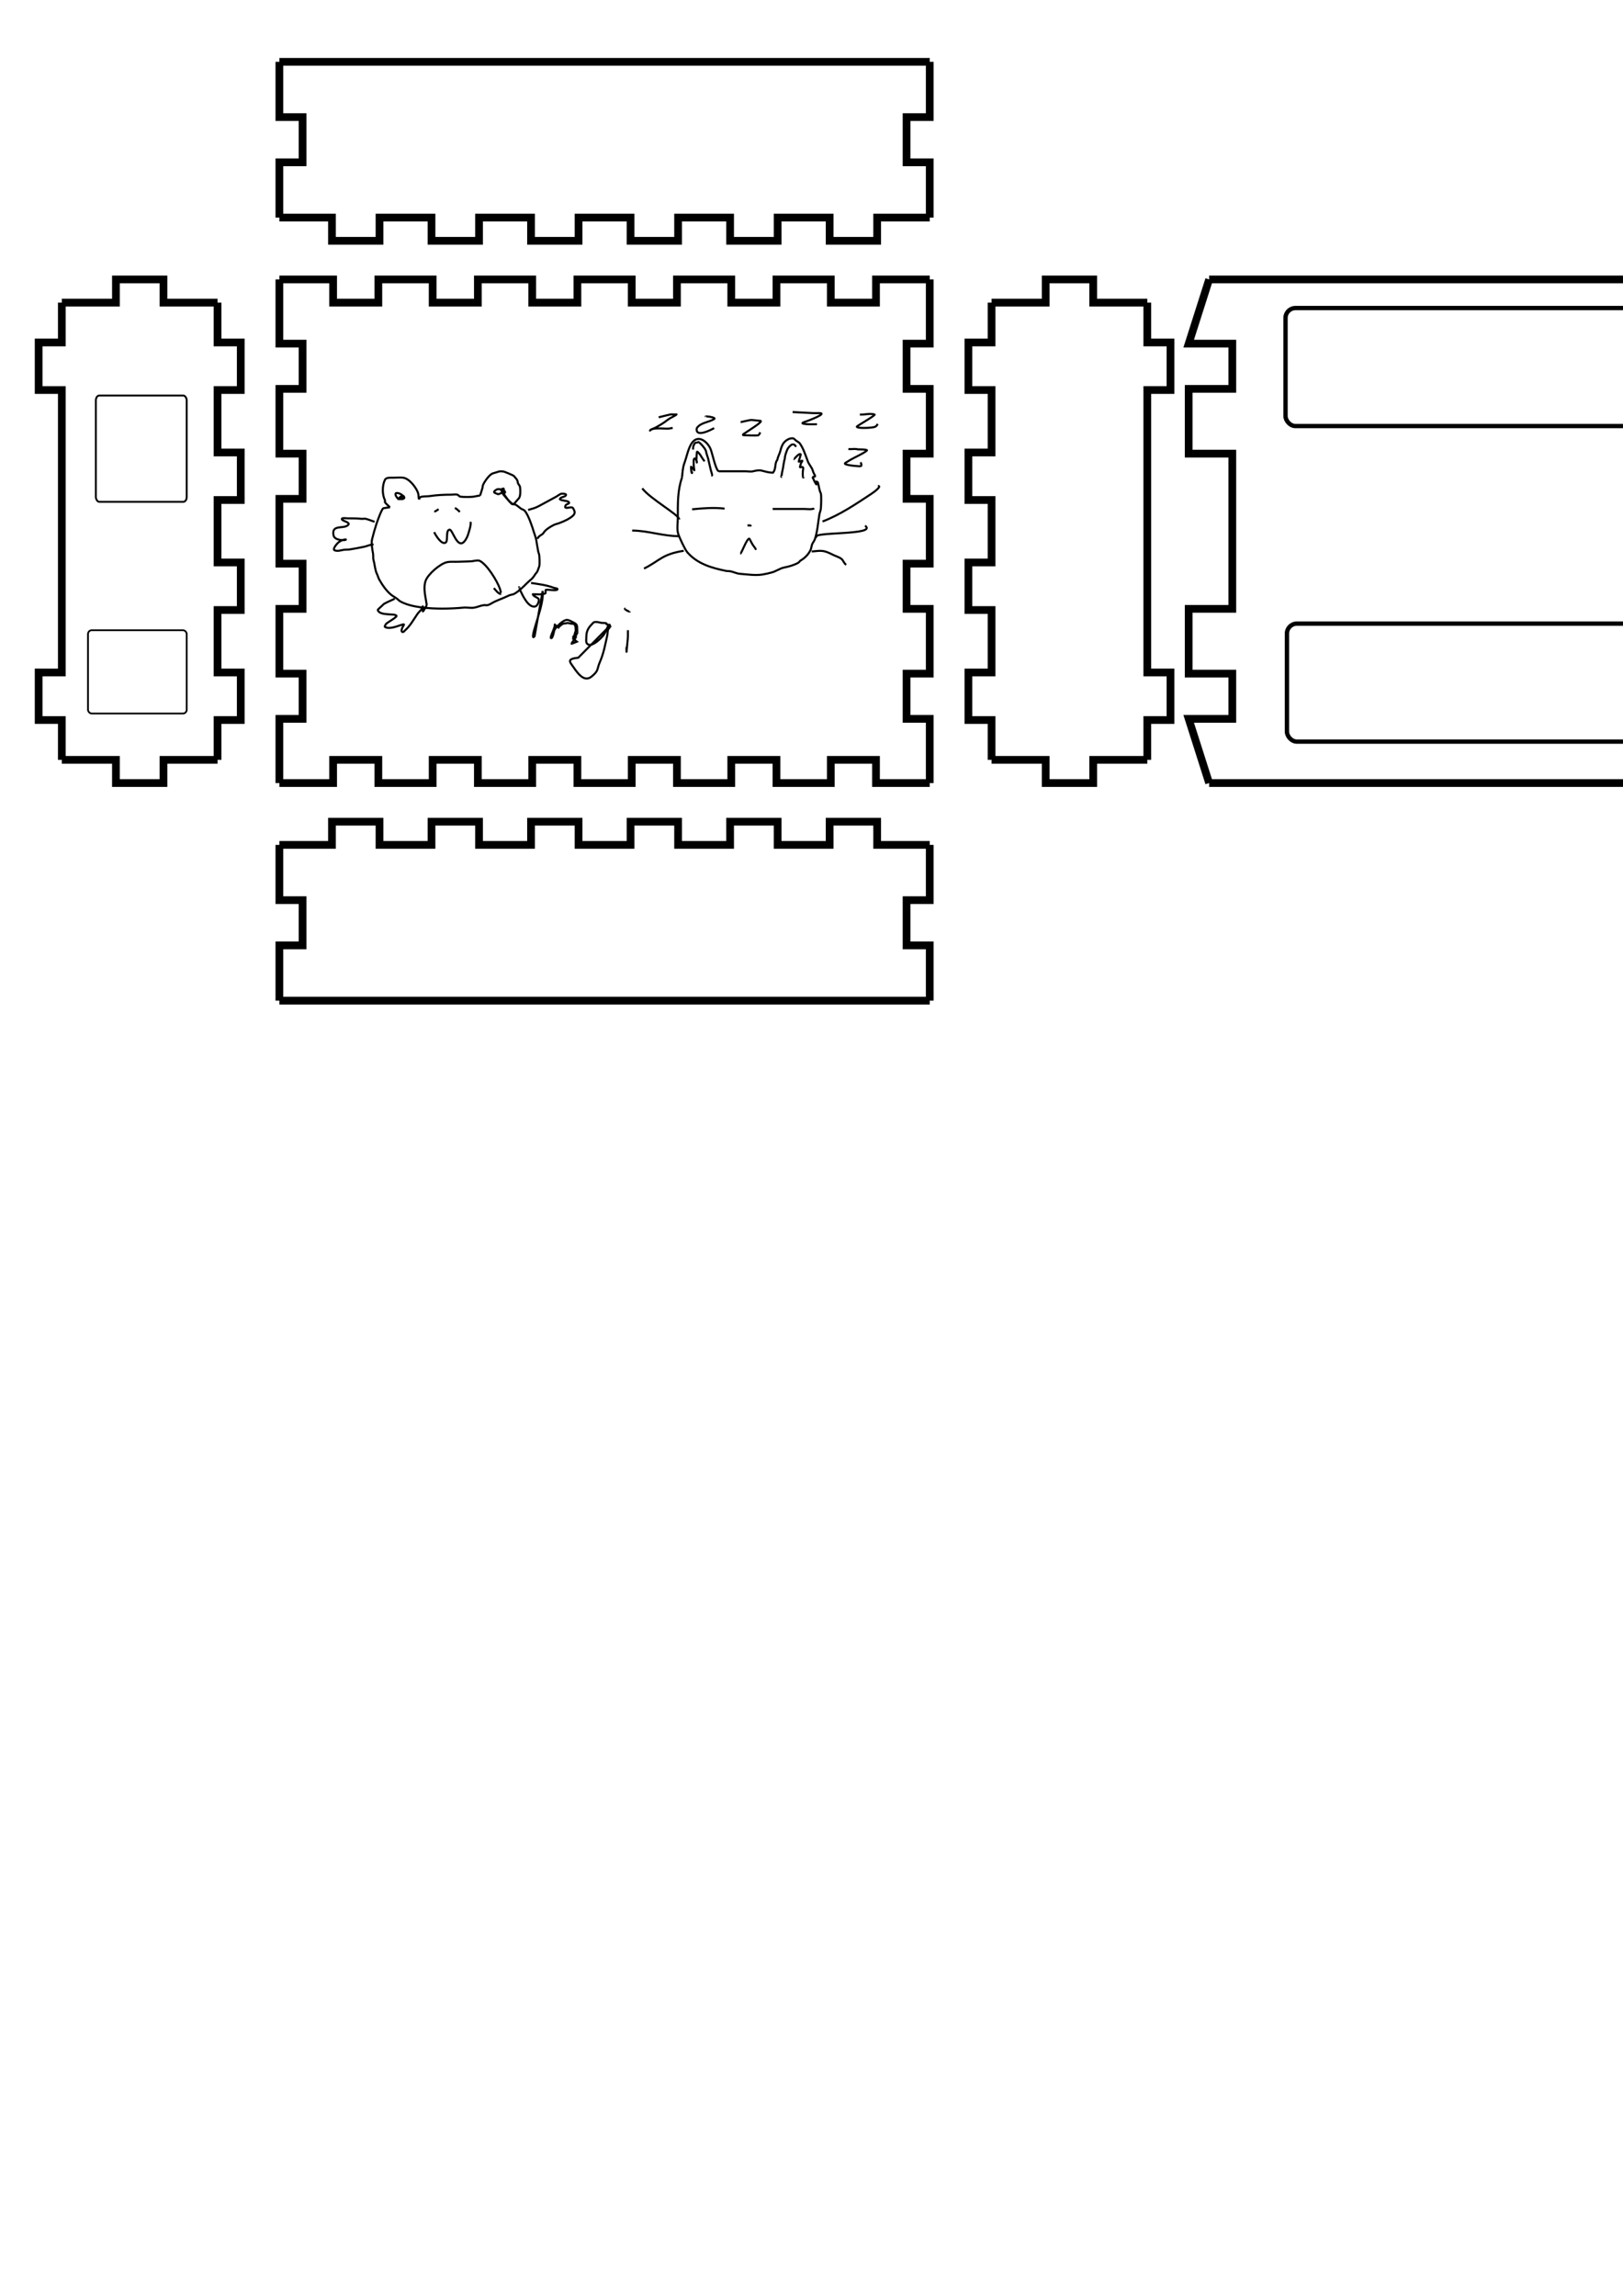 <?xml version="1.0" encoding="UTF-8" standalone="no"?>
<!-- Created with Inkscape (http://www.inkscape.org/) -->

<svg
   width="210mm"
   height="297mm"
   viewBox="0 0 210 297"
   version="1.1"
   id="svg5"
   sodipodi:docname="box.svg"
   inkscape:version="1.1 (c4e8f9ed74, 2021-05-24)"
   xmlns:inkscape="http://www.inkscape.org/namespaces/inkscape"
   xmlns:sodipodi="http://sodipodi.sourceforge.net/DTD/sodipodi-0.dtd"
   xmlns="http://www.w3.org/2000/svg"
   xmlns:svg="http://www.w3.org/2000/svg">
  <sodipodi:namedview
     id="namedview7"
     pagecolor="#ffffff"
     bordercolor="#666666"
     borderopacity="1.0"
     inkscape:pageshadow="2"
     inkscape:pageopacity="0.0"
     inkscape:pagecheckerboard="0"
     inkscape:document-units="mm"
     showgrid="false"
     inkscape:zoom="2.8284271"
     inkscape:cx="248.54803"
     inkscape:cy="247.48737"
     inkscape:window-width="1920"
     inkscape:window-height="1006"
     inkscape:window-x="0"
     inkscape:window-y="44"
     inkscape:window-maximized="1"
     inkscape:current-layer="layer1"
     showguides="true"
     inkscape:guide-bbox="true">
    <sodipodi:guide
       position="24.158,252.719"
       orientation="1,0"
       id="guide5505" />
    <sodipodi:guide
       position="21.199,245.832"
       orientation="0,-1"
       id="guide5507" />
    <sodipodi:guide
       position="21.188,204.695"
       orientation="0,-1"
       id="guide5509" />
  </sodipodi:namedview>
  <defs
     id="defs2" />
  <g
     inkscape:label="Layer 1"
     inkscape:groupmode="layer"
     id="layer1">
    <g
       id="panel7439">
      <path
         style="fill:none;stroke:#000000;stroke-width:1"
         d="M 36.15 109.3 L 42.954 109.3 L 42.954 106.3 L 49.104 106.3 L 49.104 109.3 L 55.832 109.3 L 55.832 106.3 L 61.982 106.3 L 61.982 109.3 L 68.711 109.3 L 68.711 106.3 L 74.861 106.3 L 74.861 109.3 L 81.589 109.3 L 81.589 106.3 L 87.739 106.3 L 87.739 109.3 L 94.468 109.3 L 94.468 106.3 L 100.618 106.3 L 100.618 109.3 L 107.346 109.3 L 107.346 106.3 L 113.496 106.3 L 113.496 109.3 L 120.3 109.3"
         id="path1126" />
      <path
         style="fill:none;stroke:#000000;stroke-width:1"
         d="M 120.3 109.3 L 120.3 116.45 L 117.3 116.45 L 117.3 122.3 L 120.3 122.3 L 120.3 129.45"
         id="path1128" />
      <path
         style="fill:none;stroke:#000000;stroke-width:1"
         d="M 120.3,129.45 H 36.15"
         id="path1130"
         sodipodi:nodetypes="cc" />
      <path
         style="fill:none;stroke:#000000;stroke-width:1"
         d="M 36.15 129.45 L 36.15 122.3 L 39.15 122.3 L 39.15 116.45 L 36.15 116.45 L 36.15 109.3"
         id="path1132" />
    </g>
    <g
       id="panel6713">
      <path
         style="fill:none;stroke:#000000;stroke-width:1"
         d="M 8 39.15 L 15 39.15 L 15 36.15 L 21.15 36.15 L 21.15 39.15 L 28.15 39.15"
         id="path1165" />
      <path
         style="fill:none;stroke:#000000;stroke-width:1"
         d="M 28.15 39.15 L 28.15 44.305 L 31.15 44.305 L 31.15 50.455 L 28.15 50.455 L 28.15 58.535 L 31.15 58.535 L 31.15 64.685 L 28.15 64.685 L 28.15 72.765 L 31.15 72.765 L 31.15 78.915 L 28.15 78.915 L 28.15 86.995 L 31.15 86.995 L 31.15 93.145 L 28.15 93.145 L 28.15 98.3"
         id="path1167" />
      <path
         style="fill:none;stroke:#000000;stroke-width:1"
         d="M 28.15 98.3 L 21.15 98.3 L 21.15 101.3 L 15 101.3 L 15 98.3 L 8 98.3"
         id="path1169" />
      <path
         style="fill:none;stroke:#000000;stroke-width:1"
         d="M 8,98.3 V 93.145 H 5 v -6.15 H 8 V 50.455 H 5 v -6.15 H 8 V 39.15"
         id="path1171"
         sodipodi:nodetypes="cccccccccc" />
    </g>
    <g
       id="panel8196">
      <path
         style="fill:none;stroke:#000000;stroke-width:1"
         d="M 36.15 36.15 L 43.104 36.15 L 43.104 39.15 L 48.954 39.15 L 48.954 36.15 L 55.982 36.15 L 55.982 39.15 L 61.832 39.15 L 61.832 36.15 L 68.861 36.15 L 68.861 39.15 L 74.711 39.15 L 74.711 36.15 L 81.739 36.15 L 81.739 39.15 L 87.589 39.15 L 87.589 36.15 L 94.618 36.15 L 94.618 39.15 L 100.468 39.15 L 100.468 36.15 L 107.496 36.15 L 107.496 39.15 L 113.346 39.15 L 113.346 36.15 L 120.3 36.15"
         id="path1213" />
      <path
         style="fill:none;stroke:#000000;stroke-width:1"
         d="M 120.3 36.15 L 120.3 44.455 L 117.3 44.455 L 117.3 50.305 L 120.3 50.305 L 120.3 58.685 L 117.3 58.685 L 117.3 64.535 L 120.3 64.535 L 120.3 72.915 L 117.3 72.915 L 117.3 78.765 L 120.3 78.765 L 120.3 87.145 L 117.3 87.145 L 117.3 92.995 L 120.3 92.995 L 120.3 101.3"
         id="path1215" />
      <path
         style="fill:none;stroke:#000000;stroke-width:1"
         d="M 120.3 101.3 L 113.346 101.3 L 113.346 98.3 L 107.496 98.3 L 107.496 101.3 L 100.468 101.3 L 100.468 98.3 L 94.618 98.3 L 94.618 101.3 L 87.589 101.3 L 87.589 98.3 L 81.739 98.3 L 81.739 101.3 L 74.711 101.3 L 74.711 98.3 L 68.861 98.3 L 68.861 101.3 L 61.832 101.3 L 61.832 98.3 L 55.982 98.3 L 55.982 101.3 L 48.954 101.3 L 48.954 98.3 L 43.104 98.3 L 43.104 101.3 L 36.15 101.3"
         id="path1217" />
      <path
         style="fill:none;stroke:#000000;stroke-width:1"
         d="M 36.15 101.3 L 36.15 92.995 L 39.15 92.995 L 39.15 87.145 L 36.15 87.145 L 36.15 78.765 L 39.15 78.765 L 39.15 72.915 L 36.15 72.915 L 36.15 64.535 L 39.15 64.535 L 39.15 58.685 L 36.15 58.685 L 36.15 50.305 L 39.15 50.305 L 39.15 44.455 L 36.15 44.455 L 36.15 36.15"
         id="path1219" />
    </g>
    <g
       id="panel5934">
      <path
         style="fill:none;stroke:#000000;stroke-width:1"
         d="M 128.3 39.15 L 135.3 39.15 L 135.3 36.15 L 141.45 36.15 L 141.45 39.15 L 148.45 39.15"
         id="path1222" />
      <path
         style="fill:none;stroke:#000000;stroke-width:1"
         d="m 148.45,39.15 v 5.155 h 3 v 6.15 h -3 v 36.54 h 3 v 6.15 h -3 V 98.3"
         id="path1224"
         sodipodi:nodetypes="cccccccccc" />
      <path
         style="fill:none;stroke:#000000;stroke-width:1"
         d="M 148.45 98.3 L 141.45 98.3 L 141.45 101.3 L 135.3 101.3 L 135.3 98.3 L 128.3 98.3"
         id="path1226" />
      <path
         style="fill:none;stroke:#000000;stroke-width:1"
         d="M 128.3 98.3 L 128.3 93.145 L 125.3 93.145 L 125.3 86.995 L 128.3 86.995 L 128.3 78.915 L 125.3 78.915 L 125.3 72.765 L 128.3 72.765 L 128.3 64.685 L 125.3 64.685 L 125.3 58.535 L 128.3 58.535 L 128.3 50.455 L 125.3 50.455 L 125.3 44.305 L 128.3 44.305 L 128.3 39.15"
         id="path1228" />
    </g>
    <g
       id="panel4548">
      <path
         style="fill:none;stroke:#000000;stroke-width:1"
         d="M 156.45,36.15 H 240.6"
         id="path1231"
         sodipodi:nodetypes="cc" />
      <path
         style="fill:none;stroke:#000000;stroke-width:1"
         d="m 240.6,36.15 2.646,8.305 H 237.6 v 5.85 h 5.646 v 8.38 H 237.6 v 20.08 h 5.646 v 8.38 H 237.6 v 5.85 h 5.646 L 240.6,101.3"
         id="path1233"
         sodipodi:nodetypes="cccccccccccccc" />
      <path
         style="fill:none;stroke:#000000;stroke-width:1"
         d="M 240.6,101.3 H 156.45"
         id="path1235"
         sodipodi:nodetypes="cc" />
      <path
         style="fill:none;stroke:#000000;stroke-width:1"
         d="m 156.45,101.3 -2.646,-8.305 H 159.45 v -5.85 h -5.646 v -8.38 H 159.45 v -20.08 h -5.646 v -8.38 H 159.45 v -5.85 h -5.646 L 156.45,36.15"
         id="path1237"
         sodipodi:nodetypes="cccccccccccccc" />
    </g>
    <g
       id="panel2539">
      <path
         style="fill:none;stroke:#000000;stroke-width:1"
         d="M 36.15,8 H 120.3"
         id="path1240"
         sodipodi:nodetypes="cc" />
      <path
         style="fill:none;stroke:#000000;stroke-width:1"
         d="M 120.3 8 L 120.3 15.15 L 117.3 15.15 L 117.3 21 L 120.3 21 L 120.3 28.15"
         id="path1242" />
      <path
         style="fill:none;stroke:#000000;stroke-width:1"
         d="M 120.3 28.15 L 113.496 28.15 L 113.496 31.15 L 107.346 31.15 L 107.346 28.15 L 100.618 28.15 L 100.618 31.15 L 94.468 31.15 L 94.468 28.15 L 87.739 28.15 L 87.739 31.15 L 81.589 31.15 L 81.589 28.15 L 74.861 28.15 L 74.861 31.15 L 68.711 31.15 L 68.711 28.15 L 61.982 28.15 L 61.982 31.15 L 55.832 31.15 L 55.832 28.15 L 49.104 28.15 L 49.104 31.15 L 42.954 31.15 L 42.954 28.15 L 36.15 28.15"
         id="path1244" />
      <path
         style="fill:none;stroke:#000000;stroke-width:1"
         d="M 36.15 28.15 L 36.15 21 L 39.15 21 L 39.15 15.15 L 36.15 15.15 L 36.15 8"
         id="path1246" />
    </g>
    <rect
       style="fill:none;stroke:#000000;stroke-width:0.562;stop-color:#000000;stroke-opacity:1;stroke-miterlimit:4;stroke-dasharray:none"
       id="rect4752"
       width="65.906"
       height="15.266"
       x="166.334"
       y="39.85"
       rx="1.286"
       ry="1.286" />
    <rect
       style="fill:none;stroke:#000000;stroke-width:0.562;stroke-miterlimit:4;stroke-dasharray:none;stroke-opacity:1;stop-color:#000000"
       id="rect4752-3"
       width="65.906"
       height="15.266"
       x="166.517"
       y="80.674"
       rx="1.286"
       ry="1.286" />
    <rect
       style="fill:none;stroke:#000000;stroke-width:0;stroke-miterlimit:4;stroke-dasharray:none;stroke-opacity:1;stop-color:#000000"
       id="rect4987"
       width="26.421"
       height="37.724"
       x="-50.321"
       y="48.804"
       rx="1.286"
       ry="1.286" />
    <rect
       style="fill:none;stroke:#000000;stroke-width:0;stroke-miterlimit:4;stroke-dasharray:none;stroke-opacity:1;stop-color:#000000"
       id="rect4991"
       width="28.623"
       height="29.21"
       x="-49.147"
       y="30.309"
       rx="1.286"
       ry="1.286" />
    <rect
       style="fill:none;stroke:#000000;stroke-width:0.227;stroke-miterlimit:4;stroke-dasharray:none;stroke-opacity:1;stop-color:#000000"
       id="rect5039"
       width="12.773"
       height="10.773"
       x="11.385"
       y="81.532"
       rx="0.48"
       ry="0.492" />
    <rect
       style="fill:none;stroke:#000000;stroke-width:0.246;stroke-miterlimit:4;stroke-dasharray:none;stroke-opacity:1;stop-color:#000000"
       id="rect5039-6"
       width="11.754"
       height="13.754"
       x="12.404"
       y="51.168"
       rx="0.442"
       ry="0.628" />
    <path
       style="fill:none;stroke:#000000;stroke-width:0.265px;stroke-linecap:butt;stroke-linejoin:miter;stroke-opacity:1"
       d="m 88.245,61.78 c 0.069,-0.647 0.089,-1.291 0.316,-1.895 0.296,-0.788 0.49,-1.947 0.992,-2.617 0.78,-1.04 1.873,-0.225 2.346,0.722 0.247,0.495 0.677,2.774 1.083,2.977"
       id="path6180" />
    <path
       style="fill:none;stroke:#000000;stroke-width:0.265px;stroke-linecap:butt;stroke-linejoin:miter;stroke-opacity:1"
       d="m 92.982,60.968 c 1.158,3e-6 2.316,0 3.474,0 0.306,0 0.696,0.074 0.992,0 0.313,-0.078 0.745,-0.175 1.083,-0.09 0.507,0.127 0.948,0.271 1.489,0.271 0.347,-0.423 0.249,-0.928 0.406,-1.399 0.035,-0.105 0.161,-0.246 0.18,-0.361 0.06,-0.361 0.27,-0.674 0.361,-1.038 0.184,-0.738 0.401,-1.216 1.038,-1.534 0.167,-0.083 0.463,-0.161 0.677,-0.09 0.064,0.021 0.28,0.244 0.316,0.271 0.095,0.071 0.376,0.222 0.451,0.316 0.47,0.588 0.815,1.677 1.083,2.391 0.155,0.413 0.516,0.749 0.632,1.173 0.172,0.629 0.614,0.812 -0.045,0.812"
       id="path6184" />
    <path
       style="fill:none;stroke:#000000;stroke-width:0.265px;stroke-linecap:butt;stroke-linejoin:miter;stroke-opacity:1"
       d="m 88.245,61.78 c -0.596,1.681 -0.541,3.457 -0.541,5.233 0,0.61 -0.14,1.438 0.045,2.03 0.15,0.481 0.876,2.045 1.173,2.391 1.302,1.519 3.211,2.059 5.098,2.436 0.044,0.009 0.09,0 0.135,0 0.135,0.015 0.273,0.016 0.406,0.045 0.391,0.087 0.766,0.285 1.173,0.316 0.917,0.071 2.005,0.245 2.932,0.09 0.393,-0.065 0.836,-0.162 1.218,-0.271 0.536,-0.153 1.032,-0.522 1.579,-0.632 0.582,-0.116 1.312,-0.309 1.85,-0.632 0.109,-0.066 0.16,-0.207 0.271,-0.271 0.541,-0.309 1.045,-0.807 1.308,-1.399 0.099,-0.222 0.097,-0.453 0.18,-0.677 0.092,-0.245 0.278,-0.429 0.361,-0.677 0.356,-1.069 0.406,-2.121 0.586,-3.203 0.037,-0.22 0.143,-0.45 0.18,-0.677 0.042,-0.249 0.105,-1.866 0,-2.075 -0.215,-0.431 -0.227,-0.883 -0.361,-1.353 -0.032,-0.111 -0.157,-0.192 -0.271,-0.135 -0.036,0.018 0.18,0.541 0,0.271 -0.187,-0.28 -0.301,-0.602 -0.451,-0.902"
       id="path6196" />
    <path
       style="fill:none;stroke:#000000;stroke-width:0.265px;stroke-linecap:butt;stroke-linejoin:miter;stroke-opacity:1"
       d="m 89.554,65.886 c 1.377,-0.143 2.811,-0.244 4.196,-0.09"
       id="path6200" />
    <path
       style="fill:none;stroke:#000000;stroke-width:0.265px;stroke-linecap:butt;stroke-linejoin:miter;stroke-opacity:1"
       d="m 99.975,65.841 c 1.368,0 2.737,0 4.105,0 0.173,0 1.063,0.11 1.263,-0.09"
       id="path6202" />
    <path
       style="fill:none;stroke:#000000;stroke-width:0.265px;stroke-linecap:butt;stroke-linejoin:miter;stroke-opacity:1"
       d="m 96.727,67.961 c 0.511,-0.004 0.576,0.064 0,0 z"
       id="path6204" />
    <path
       style="fill:none;stroke:#000000;stroke-width:0.265px;stroke-linecap:butt;stroke-linejoin:miter;stroke-opacity:1"
       d="m 95.779,71.615 c 0.182,0.01 0.78,-1.861 1.173,-1.94 0.027,-0.005 0.263,0.519 0.451,0.812 0.066,0.102 0.546,0.727 0.316,0.496"
       id="path6206" />
    <path
       style="fill:none;stroke:#000000;stroke-width:0.265px;stroke-linecap:butt;stroke-linejoin:miter;stroke-opacity:1"
       d="m 87.885,67.194 c 0.027,-0.561 -3.768,-2.663 -4.782,-4.015"
       id="path6208" />
    <path
       style="fill:none;stroke:#000000;stroke-width:0.265px;stroke-linecap:butt;stroke-linejoin:miter;stroke-opacity:1"
       d="m 87.885,69.359 c -2.045,0.024 -4.062,-0.722 -6.09,-0.722"
       id="path6212" />
    <path
       style="fill:none;stroke:#000000;stroke-width:0.265px;stroke-linecap:butt;stroke-linejoin:miter;stroke-opacity:1"
       d="m 88.471,71.254 c -2.832,0.448 -3.09,1.274 -5.143,2.301"
       id="path6214" />
    <path
       style="fill:none;stroke:#000000;stroke-width:0.265px;stroke-linecap:butt;stroke-linejoin:miter;stroke-opacity:1"
       d="m 106.426,67.465 c 2.289,-0.876 4.326,-2.266 6.361,-3.609 0.464,-0.306 1.326,-0.992 0.812,-0.992"
       id="path6216" />
    <path
       style="fill:none;stroke:#000000;stroke-width:0.265px;stroke-linecap:butt;stroke-linejoin:miter;stroke-opacity:1"
       d="m 105.704,69.54 c -1.105,-0.801 7.947,-0.243 6.226,-1.534"
       id="path6218" />
    <path
       style="fill:none;stroke:#000000;stroke-width:0.265px;stroke-linecap:butt;stroke-linejoin:miter;stroke-opacity:1"
       d="m 105.028,71.344 c 1.36,-0.133 1.524,-0.186 2.797,0.451 0.33,0.165 0.724,0.261 1.038,0.496 0.265,0.199 0.339,0.62 0.632,0.767"
       id="path6224" />
    <path
       id="path6226"
       style="fill:none;stroke:#000000;stroke-width:1px;stroke-linecap:butt;stroke-linejoin:miter;stroke-opacity:1"
       transform="scale(0.265)"
       d="m 264.957,288.514 -2.295,12.865 c 1.381,-4.599 2.758,-9.743 2.295,-12.865 z m -2.295,12.865 c -1.406,4.68 -2.816,8.796 -2.309,9.643 0.146,0.244 0.454,-0.341 0.682,-0.512 z" />
    <path
       id="path6230"
       style="fill:none;stroke:#000000;stroke-width:1px;stroke-linecap:butt;stroke-linejoin:miter;stroke-opacity:1"
       transform="scale(0.265)"
       d="m 276.846,302.623 c -1.419,0.017 -3.458,1.725 -4.818,3.199 l 0.688,0.529 c 0.113,-0.164 0.232,-0.324 0.355,-0.48 0.102,-0.13 0.264,-0.314 0.412,-0.357 0.023,-0.007 0.047,-0.011 0.07,-0.016 0.254,-0.279 0.532,-0.532 0.873,-0.729 0.261,-0.136 0.329,-0.18 0.639,-0.297 0.067,-0.026 0.137,-0.042 0.207,-0.059 0.242,-0.056 0.467,-0.093 0.711,-0.09 0.016,-0.005 0.031,-0.011 0.047,-0.014 0.293,-0.055 0.357,-0.065 0.477,-0.045 0.032,-0.016 0.066,-0.031 0.1,-0.043 0.085,-0.029 0.171,-0.052 0.258,-0.078 0.064,-0.007 0.128,-0.012 0.191,-0.014 0.191,-0.006 0.383,0.013 0.572,0.049 0.149,0.034 0.29,0.088 0.436,0.133 0.025,0.008 0.05,0.02 0.076,0.023 0.008,0.001 0.014,-0.009 0.021,-0.01 0.025,-0.002 0.051,0.001 0.076,0.002 0.223,0.019 0.495,0.021 0.686,0.164 0.129,0.003 0.258,0.006 0.387,0.004 0.376,-0.022 0.775,0.032 1.078,0.277 0.088,0.071 0.159,0.162 0.238,0.242 0.262,0.325 0.214,0.753 0.348,1.123 0.106,0.207 0.069,0.407 0.072,0.627 0,0.005 0.011,-0.01 0.012,-0.006 0.006,0.033 0.004,0.066 0.006,0.1 0.005,0.072 0.01,0.144 0.016,0.217 0.03,0.35 0.059,0.708 -0.027,1.053 -0.035,0.14 -0.101,0.271 -0.15,0.406 -0.117,0.346 -0.224,0.697 -0.33,1.047 -0.004,0.015 -0.01,0.028 -0.012,0.043 -0.016,0.128 0.018,0.047 -0.019,0.217 -0.094,0.421 -0.068,0.277 -0.158,0.518 -8e-4,0.009 -0.001,0.022 -0.002,0.029 -0.005,0.009 -0.017,0.03 -0.021,0.037 0.01,-0.027 0.016,-0.045 0.023,-0.066 0.008,-0.085 0.027,-0.242 0.023,-0.262 -0.001,8.6e-4 -0.005,0.005 -0.008,0.016 -0.048,0.175 -0.049,0.362 -0.09,0.539 -0.013,0.057 -0.046,0.106 -0.07,0.16 -0.074,0.168 -0.147,0.338 -0.221,0.506 -0.017,0.037 -0.058,0.154 -0.051,0.113 0.01,-0.061 0.065,-0.116 0.061,-0.178 -0.013,-0.181 -0.064,-0.709 -0.109,-0.533 -0.075,0.293 0.038,0.606 0.014,0.908 -0.006,0.073 -0.073,0.128 -0.104,0.195 l 0.559,0.43 c 0.355,-0.446 0.671,-0.845 0.77,-1.062 0.094,-0.207 -0.072,-0.466 0,-0.682 0.936,-2.809 0.684,0.192 0.684,-3.068 0,-2.414 -0.085,-2.686 -2.217,-3.752 -0.976,-0.488 -1.383,-0.773 -2.387,-1.023 -0.123,-0.031 -0.253,-0.045 -0.389,-0.043 z m 3.539,9.631 c -0.585,0.735 -1.275,1.6 -1.275,2.008 0,0.098 2.162,-0.866 2.557,-1.023 z m -8.357,-6.432 -1.236,-0.949 c 0.587,1.036 -2.565,6.386 -1.742,6.66 0.901,0.3 1.476,-3.699 1.705,-4.092 0.23,-0.395 0.691,-0.987 1.273,-1.619 z m -1.236,-0.949 c -0.046,-0.081 -0.112,-0.136 -0.207,-0.16 z" />
    <path
       id="path6234"
       style="fill:none;stroke:#000000;stroke-width:1px;stroke-linecap:butt;stroke-linejoin:miter;stroke-opacity:1"
       transform="scale(0.265)"
       d="m 291.021,303.617 c -0.275,-0.004 -0.553,0.017 -0.83,0.072 -0.417,0.083 -0.743,0.575 -1.021,0.854 -2.022,2.022 -2.9,3.601 -2.9,6.648 0,0.601 -0.196,2.139 0.172,2.729 0.519,0.83 1.3,1.018 2.184,0.818 l 7.615,-7.701 c 0.353,-0.814 0.686,-1.551 0.971,-1.904 -0.35,-0.14 -0.701,-0.28 -1.051,-0.42 0,-0.114 0.08,-0.261 0,-0.342 -0.345,-0.345 -2.202,-0.223 -2.729,-0.34 -0.773,-0.172 -1.585,-0.403 -2.41,-0.414 z m 6.189,1.516 c 0.218,0.087 0.436,0.174 0.654,0.262 -0.167,-0.586 -0.391,-0.588 -0.654,-0.262 z m 0.654,0.262 -1.625,1.643 c -0.407,0.939 -0.843,1.975 -1.273,2.621 -0.727,1.091 -3.922,4.534 -6.342,5.08 l -6.275,6.344 c -0.752,0.116 -3.248,0.25 -3.922,1.193 -0.469,0.657 0.51,1.914 0.852,2.387 1.989,2.755 5.512,8.93 9.549,5.627 3.686,-3.016 2.469,-3.453 4.092,-7.162 1.855,-4.24 2.581,-8.461 3.58,-12.957 0.187,-0.84 0.115,-1.729 0.342,-2.559 0.214,-0.785 1.247,-1.434 1.023,-2.217 z" />
    <path
       style="fill:none;stroke:#000000;stroke-width:0.265px;stroke-linecap:butt;stroke-linejoin:miter;stroke-opacity:1"
       d="m 81.246,81.524 c 0,1.381 0.021,0.583 -0.18,2.797 -0.003,0.03 0,-0.06 0,-0.09 0,-0.518 -0.067,-0.317 0.09,-0.632"
       id="path6236" />
    <path
       style="fill:none;stroke:#000000;stroke-width:0.265px;stroke-linecap:butt;stroke-linejoin:miter;stroke-opacity:1"
       d="M 81.517,79.088 C 81.462,79.225 80.601,78.727 80.93,78.727"
       id="path6272" />
    <path
       style="fill:none;stroke:#000000;stroke-width:0.265px;stroke-linecap:butt;stroke-linejoin:miter;stroke-opacity:1"
       d="m 91.175,59.672 c -0.311,-0.321 -0.471,-0.76 -0.778,-1.083 -0.039,-0.041 -0.162,-0.173 -0.192,-0.158 -0.052,0.026 -0.044,0.158 -0.045,0.169 -0.019,0.291 -0.053,0.575 -0.045,0.868 0.008,0.305 -0.004,0.093 0.034,0.271 0.006,0.03 0.011,0.121 0.011,0.09 0,-0.041 0.011,-0.084 0,-0.124 -0.017,-0.06 -0.162,-0.46 -0.293,-0.395 -0.153,0.077 -0.112,0.452 -0.113,0.53 -0.006,0.345 0.023,0.656 0.09,0.992 0.006,0.029 -0.048,-0.034 -0.068,-0.056 -0.105,-0.12 -0.208,-0.243 -0.316,-0.361 -0.013,-0.014 -0.041,-0.052 -0.045,-0.034 -0.021,0.106 0.034,0.801 0.102,0.823 0.032,0.011 0.032,-0.063 0.034,-0.068 0.025,-0.056 0.047,-0.072 0.102,-0.09"
       id="path6280" />
    <path
       style="fill:none;stroke:#000000;stroke-width:0.265px;stroke-linecap:butt;stroke-linejoin:miter;stroke-opacity:1"
       d="m 102.691,59.379 c 0.091,0.049 0.617,-0.737 0.88,-0.632 0.049,0.02 0.024,0.107 0.011,0.158 -0.061,0.24 -0.144,0.473 -0.214,0.711 -0.002,0.008 -0.036,0.085 -0.034,0.09 0.032,0.063 0.318,-0.065 0.361,-0.079 0.056,-0.018 0.132,-0.033 0.124,-0.011 -0.041,0.114 -0.134,0.204 -0.18,0.316 -0.04,0.098 -0.065,0.229 -0.09,0.338 -0.013,0.056 -0.074,0.129 -0.034,0.169 0.061,0.061 0.293,-0.104 0.383,0.023 0.065,0.091 -0.006,0.365 -0.011,0.429 -0.018,0.233 -0.034,0.499 -0.011,0.733 0.005,0.049 0.068,0.296 0.068,0.102"
       id="path6282" />
    <path
       style="fill:none;stroke:#000000;stroke-width:0.265px;stroke-linecap:butt;stroke-linejoin:miter;stroke-opacity:1"
       d="m 103.018,57.789 c -0.079,-0.086 -0.15,-0.181 -0.237,-0.259 -0.02,-0.018 -0.053,-0.015 -0.079,-0.023 -0.173,-0.049 -0.279,0.002 -0.417,0.124 -0.125,0.11 -0.235,0.222 -0.327,0.361 -0.157,0.236 -0.379,0.93 -0.406,1.184 -0.005,0.049 0.008,0.098 0,0.147 -0.012,0.074 -0.052,0.141 -0.068,0.214 -0.044,0.209 -0.081,0.41 -0.113,0.62 -0.026,0.175 -0.049,0.369 -0.09,0.541 -0.066,0.279 -0.113,0.551 -0.158,0.835 -0.008,0.047 -0.074,0.211 0.023,0.147"
       id="path6284" />
    <path
       style="fill:none;stroke:#000000;stroke-width:0.265px;stroke-linecap:butt;stroke-linejoin:miter;stroke-opacity:1"
       d="m 89.687,58.161 c -0.032,-0.3 0.022,-0.505 0.169,-0.744 0.028,-0.046 0.062,-0.12 0.124,-0.135 0.082,-0.02 0.177,-0.027 0.259,-0.045 0.039,-0.009 0.103,-0.067 0.147,-0.045 0.274,0.137 0.773,0.745 0.902,1.026 0.111,0.241 0.038,0.075 0.102,0.35 0.056,0.244 0.163,0.479 0.226,0.722 0.122,0.469 0.205,0.941 0.327,1.41 0.057,0.219 0.117,0.428 0.18,0.643 0.017,0.058 0.035,0.163 0.023,0.169 -0.022,0.011 -0.077,-0.027 -0.09,-0.034"
       id="path6288" />
    <path
       style="fill:none;stroke:#000000;stroke-width:0.265px;stroke-linecap:butt;stroke-linejoin:miter;stroke-opacity:1"
       d="m 50.454,65.628 c -0.213,-0.213 -0.445,-0.407 -0.638,-0.638 -0.054,-0.065 0.038,-0.179 0,-0.255 -0.377,-0.755 -0.381,-1.917 0,-2.68 0.159,-0.318 0.782,-0.255 1.085,-0.255 0.409,0 0.871,-0.058 1.276,0 0.785,0.112 1.678,1.269 1.914,1.978 0.092,0.276 0.044,0.579 0.128,0.829"
       id="path6644" />
    <path
       style="fill:none;stroke:#000000;stroke-width:0.265px;stroke-linecap:butt;stroke-linejoin:miter;stroke-opacity:1"
       d="m 54.218,64.607 c 0.058,-0.098 0.078,-0.235 0.175,-0.294 0.197,-0.119 0.935,-0.096 1.148,-0.128 0.967,-0.143 1.893,-0.191 2.871,-0.191 0.239,0 0.535,-0.058 0.766,0 0.146,0.036 0.22,0.228 0.383,0.255 0.37,0.062 1.41,0.057 1.755,0 0.286,-0.048 0.51,-0.128 0.798,-0.128"
       id="path6652" />
    <path
       style="fill:none;stroke:#000000;stroke-width:0.265px;stroke-linecap:butt;stroke-linejoin:miter;stroke-opacity:1"
       d="m 62.113,64.122 c 0.106,-0.34 0.224,-0.677 0.319,-1.021 0.023,-0.083 0.011,-0.172 0.032,-0.255 0.094,-0.377 0.837,-1.449 1.276,-1.595 0.27,-0.09 0.557,-0.164 0.829,-0.255 0.12,-0.04 0.444,-0.019 0.574,0 0.121,0.017 1.278,0.497 1.34,0.574 0.134,0.168 0.353,0.369 0.447,0.574 0.054,0.12 0.047,0.261 0.096,0.383 0.057,0.141 0.232,0.306 0.255,0.447 0.057,0.34 0.088,1.197 -0.128,1.467 -0.127,0.159 -0.285,0.311 -0.415,0.479 -0.055,0.071 -0.219,0.287 -0.319,0.287 -0.208,0 -0.497,-0.358 -0.638,-0.479"
       id="path6654" />
    <path
       style="fill:none;stroke:#000000;stroke-width:0.265px;stroke-linecap:butt;stroke-linejoin:miter;stroke-opacity:1"
       d="m 51.522,64.537 c -0.053,-0.02 -0.527,-0.574 -0.287,-0.734 0.206,-0.137 1.154,0.262 0.925,0.606 -0.061,0.092 -0.333,0.013 -0.415,0.032 -0.079,0.018 -0.26,0.168 -0.223,0.096 0.018,-0.035 0.55,-0.594 0.734,-0.319 0.232,0.348 -0.269,0.372 -0.479,0.351 -0.085,-0.009 -0.327,0.016 -0.255,-0.032 0.127,-0.084 0.298,-0.064 0.447,-0.096"
       id="path6658" />
    <path
       style="fill:none;stroke:#000000;stroke-width:0.265px;stroke-linecap:butt;stroke-linejoin:miter;stroke-opacity:1"
       d="m 65.781,64.728 c -0.33,-0.457 -0.659,-0.914 -0.989,-1.372 -0.073,0.056 0.35,-0.258 0.383,-0.128 0.031,0.125 -2.65e-4,0.27 -0.064,0.383 -0.043,0.076 -0.578,0.35 -0.67,0.319 -0.128,-0.043 -0.336,-0.118 -0.447,-0.191 -0.233,-0.155 0.28,-0.423 0.351,-0.447 0.128,-0.043 0.467,0.002 0.574,0.032 0.101,0.028 0.193,0.081 0.287,0.128 0.073,0.037 0.228,0.24 0.096,0.319 -0.068,0.041 -0.271,0.075 -0.255,0.096 0.226,0.302 0.489,0.574 0.734,0.861"
       id="path6660" />
    <path
       style="fill:none;stroke:#000000;stroke-width:0.265px;stroke-linecap:butt;stroke-linejoin:miter;stroke-opacity:1"
       d="m 56.179,68.843 c 0.183,0.388 0.96,1.7 1.499,1.34 0.316,-0.211 -0.042,-1.659 0.51,-1.659 0.381,0 0.996,2.592 1.914,1.499 0.144,-0.172 0.248,-0.375 0.351,-0.574 0.099,-0.191 0.349,-1.107 0.351,-1.117 0.11,-0.461 0.096,-0.467 0.096,-0.829"
       id="path6664" />
    <path
       style="fill:none;stroke:#000000;stroke-width:0.265px;stroke-linecap:butt;stroke-linejoin:miter;stroke-opacity:1"
       d="m 50.454,65.628 c -0.282,0.04 -0.567,0.064 -0.846,0.121 -0.205,0.042 -0.793,1.711 -0.893,2.01 -0.212,0.635 -0.411,1.357 -0.574,2.01 -0.125,0.5 0.041,1.374 0.128,1.85 0.05,0.275 -0.017,0.591 0.064,0.861 0.168,0.562 0.181,1.255 0.447,1.786 0.111,0.223 0.168,0.487 0.287,0.702 0.389,0.7 0.985,1.56 1.627,2.042 0.199,0.149 0.436,0.267 0.638,0.415 0.167,0.122 0.297,0.282 0.479,0.383 1.424,0.791 3.803,0.925 5.423,0.925 0.929,0 1.825,-0.044 2.743,-0.128 0.456,-0.041 0.954,0.082 1.404,0 0.403,-0.073 0.807,-0.265 1.212,-0.319 0.158,-0.021 0.322,0.031 0.479,0 0.322,-0.064 0.621,-0.311 0.925,-0.447 0.344,-0.153 0.7,-0.314 1.053,-0.447 0.305,-0.114 0.558,-0.261 0.861,-0.383 0.205,-0.082 0.45,-0.084 0.638,-0.191 0.618,-0.353 1.132,-0.877 1.627,-1.372 0.473,-0.473 0.682,-0.499 1.053,-1.117 0.091,-0.152 0.252,-0.279 0.319,-0.447 0.078,-0.196 0.149,-0.409 0.223,-0.606 0.082,-0.218 0.032,-1.242 0,-1.467 -0.022,-0.153 -0.097,-0.295 -0.128,-0.447 -0.099,-0.497 -0.171,-0.994 -0.255,-1.499 -0.059,-0.352 -0.218,-0.708 -0.319,-1.053 -0.203,-0.689 -0.712,-2.216 -1.18,-2.743 -0.116,-0.13 -0.365,-0.178 -0.51,-0.287 -0.247,-0.185 -0.451,-0.385 -0.702,-0.51 -0.084,-0.042 -0.391,-0.012 -0.447,-0.064 -0.159,-0.149 -0.298,-0.319 -0.447,-0.479"
       id="path6666" />
    <path
       style="fill:none;stroke:#000000;stroke-width:0.265px;stroke-linecap:butt;stroke-linejoin:miter;stroke-opacity:1"
       d="m 55.222,78.286 c -0.133,-0.996 -0.495,-2.12 -0.16,-3.126 0.294,-0.883 1.894,-2.231 2.743,-2.424 0.499,-0.113 0.994,-0.036 1.499,-0.064 0.571,-0.032 1.154,-0.018 1.723,-0.064 0.226,-0.018 0.778,-0.174 1.021,-0.064 0.949,0.431 2.275,2.607 2.616,3.573 0.103,0.291 0.196,0.734 0.191,0.734 -0.38,0 -0.713,-0.521 -0.957,-0.766"
       id="path6670" />
    <path
       style="fill:none;stroke:#000000;stroke-width:0.265px;stroke-linecap:butt;stroke-linejoin:miter;stroke-opacity:1"
       d="m 56.754,65.877 c -0.229,0.112 -0.332,0.287 -0.574,0.287"
       id="path6672" />
    <path
       style="fill:none;stroke:#000000;stroke-width:0.265px;stroke-linecap:butt;stroke-linejoin:miter;stroke-opacity:1"
       d="m 58.859,65.717 c 0.197,0.072 0.478,0.35 0.638,0.51"
       id="path6674" />
    <path
       style="fill:none;stroke:#000000;stroke-width:0.265px;stroke-linecap:butt;stroke-linejoin:miter;stroke-opacity:1"
       d="m 48.46,67.503 c -0.372,-0.128 -0.737,-0.279 -1.117,-0.383 -0.185,-0.05 -0.384,0.021 -0.574,0 -0.604,-0.067 -1.206,-0.064 -1.818,-0.064 -0.1,0 -0.626,-0.081 -0.702,0.032 -0.224,0.336 1.509,0.465 0.606,0.957 -0.607,0.331 -2.001,-0.151 -1.691,1.244 0.149,0.669 1.595,0.652 1.595,0.51 0,-0.019 -0.27,-0.015 -0.51,0.096 -0.182,0.084 -0.361,0.185 -0.51,0.319 -0.061,0.055 -0.828,0.851 -0.415,0.989 0.385,0.128 0.674,0.011 1.085,-0.064 0.283,-0.051 0.577,-0.018 0.861,-0.064 0.611,-0.1 1.276,-0.216 1.882,-0.351 0.413,-0.092 0.764,-0.287 1.18,-0.287"
       id="path6678" />
    <path
       style="fill:none;stroke:#000000;stroke-width:0.265px;stroke-linecap:butt;stroke-linejoin:miter;stroke-opacity:1"
       d="m 68.333,65.972 c 0.757,-0.235 0.855,-0.219 1.467,-0.542 0.744,-0.404 1.489,-0.808 2.233,-1.212 0.096,-0.064 0.187,-0.135 0.287,-0.191 0.104,-0.058 0.203,-0.134 0.319,-0.159 0.037,-0.008 0.748,-0.037 0.574,0.223 -0.153,0.23 -0.628,0.171 -0.766,0.447 -0.1,0.2 0.965,0.232 1.117,0.383 0.303,0.303 -0.415,0.222 -0.415,0.574 0,0.053 -0.043,0.128 0,0.159 0.18,0.135 0.677,-0.081 0.893,0 0.124,0.046 0.171,0.226 0.223,0.319 0.156,0.281 0.11,0.523 -0.159,0.766 -0.436,0.393 -1.17,0.72 -1.723,0.925 -0.453,0.168 -0.44,0.101 -0.798,0.287 -0.402,0.21 -0.852,0.473 -1.148,0.829 -0.087,0.104 -0.141,0.237 -0.255,0.319 -0.274,0.196 -0.503,0.268 -0.638,0.606"
       id="path6680" />
    <path
       style="fill:none;stroke:#000000;stroke-width:0.265px;stroke-linecap:butt;stroke-linejoin:miter;stroke-opacity:1"
       d="m 51.075,77.456 c -0.447,0.213 -0.906,0.4 -1.34,0.638 -0.112,0.062 -0.193,0.168 -0.287,0.255 -0.1,0.093 -0.594,0.518 -0.574,0.574 0.288,0.793 2.198,0.394 2.424,0.734 0.123,0.184 -1.232,0.876 -1.372,1.085 -0.012,0.019 -0.187,0.309 -0.128,0.351 0.485,0.339 1.462,-0.03 1.946,-0.191 0.949,-0.316 0.344,-0.03 0.223,0.574 -0.034,0.168 0.034,0.366 0.255,0.255 0.067,-0.034 0.102,-0.111 0.16,-0.16 0.705,-0.604 1.105,-1.383 1.627,-2.137 0.142,-0.206 0.316,-0.353 0.479,-0.542 0.09,-0.105 0.111,-0.391 0.223,-0.447 0.029,-0.014 0,0.064 0,0.096 0,0.738 -0.115,0.83 0.51,-0.255"
       id="path6682" />
    <path
       style="fill:none;stroke:#000000;stroke-width:0.265px;stroke-linecap:butt;stroke-linejoin:miter;stroke-opacity:1"
       d="m 68.716,75.415 c 0.99,0.153 2.022,0.268 2.967,0.638 0.151,0.059 0.503,0.04 0.447,0.191 -0.091,0.242 -1.205,-0.01 -1.499,0.064 -0.094,0.023 0.002,0.346 -0.032,0.415 -0.058,0.116 -0.522,0.145 -0.638,0.159 -0.19,0.024 -0.383,0 -0.574,0 -0.117,0 -0.234,0 -0.351,0 -0.032,0 -0.106,-0.03 -0.096,0 0.088,0.265 0.514,0.375 0.702,0.542 0.23,0.204 -0.089,0.94 -0.351,1.021 -0.908,0.279 -1.694,-1.468 -1.978,-2.074 -0.001,-0.003 -0.16,-0.56 -0.16,-0.383"
       id="path6684" />
    <path
       style="fill:none;stroke:#000000;stroke-width:0.265px;stroke-linecap:butt;stroke-linejoin:miter;stroke-opacity:1"
       d="m 85.23,53.984 c 0.496,-0.12 0.99,-0.253 1.489,-0.361 0.165,-0.036 0.479,0 0.632,0 0.06,0 0.223,-0.043 0.18,0 -0.149,0.149 -0.763,0.435 -0.857,0.496 -0.493,0.322 -0.587,0.448 -1.038,0.722 -0.282,0.171 -0.564,0.345 -0.857,0.496 -0.174,0.09 -0.364,0.143 -0.541,0.226 -0.058,0.027 -0.18,0.18 -0.135,0.135 0.31,-0.31 0.891,-0.271 1.353,-0.271 0.513,0 1.097,0.103 1.579,-0.09"
       id="path7160" />
    <path
       style="fill:none;stroke:#000000;stroke-width:0.265px;stroke-linecap:butt;stroke-linejoin:miter;stroke-opacity:1"
       d="m 91.32,53.893 c -0.117,-0.087 1.427,0.098 1.083,0.316 -0.683,0.431 -1.691,0.434 -2.211,1.128 -0.063,0.084 -0.065,0.26 -0.045,0.361 0.158,0.791 1.887,-0.105 2.256,-0.316"
       id="path7162" />
    <path
       style="fill:none;stroke:#000000;stroke-width:0.265px;stroke-linecap:butt;stroke-linejoin:miter;stroke-opacity:1"
       d="m 95.831,54.615 c 0.406,-0.09 0.808,-0.2 1.218,-0.271 0.119,-0.02 0.241,-0.009 0.361,0 0.287,0.021 0.571,0.063 0.857,0.09 0.048,0.004 0.149,-0.019 0.18,0.045 0.1,0.199 -1.665,1.26 -2.03,1.534 -0.102,0.077 -0.328,0.157 -0.271,0.271 0.021,0.043 1.813,0.068 1.895,0.045 0.209,-0.06 0.259,-0.237 0.316,-0.406"
       id="path7164" />
    <path
       style="fill:none;stroke:#000000;stroke-width:0.265px;stroke-linecap:butt;stroke-linejoin:miter;stroke-opacity:1"
       d="m 102.553,53.307 c 0.872,0.045 1.744,0.097 2.617,0.135 0.27,0.012 0.541,0 0.812,0 1.214,0 -1.392,0.972 -1.444,0.992 -0.426,0.166 -1.394,0.371 0.045,0.451 0.372,0.021 0.754,0 1.128,0"
       id="path7168" />
    <path
       style="fill:none;stroke:#000000;stroke-width:0.265px;stroke-linecap:butt;stroke-linejoin:miter;stroke-opacity:1"
       d="m 111.26,53.623 c 0.614,0.05 1.328,-0.189 1.895,0 0.228,0.076 -2.328,1.497 -2.301,1.579 0.089,0.268 2.133,0.155 2.391,0 0.21,-0.126 0.236,-0.201 0.316,-0.361"
       id="path7170" />
    <path
       style="fill:none;stroke:#000000;stroke-width:0.265px;stroke-linecap:butt;stroke-linejoin:miter;stroke-opacity:1"
       d="m 109.771,58.089 c 0.326,0.047 0.666,-0.036 0.993,0 0.539,0.06 -0.086,0.045 0.451,0.045 0.257,0 0.705,0.009 0.947,0.09 0.11,0.037 -0.306,0.294 -0.586,0.451 -0.664,0.373 -1.345,0.656 -1.985,1.083 -0.052,0.035 -0.298,0.143 -0.271,0.226 0.071,0.213 1.988,0.385 2.075,0.316 0.141,-0.113 0.005,-0.397 -0.045,-0.496"
       id="path7176" />
  </g>
</svg>
